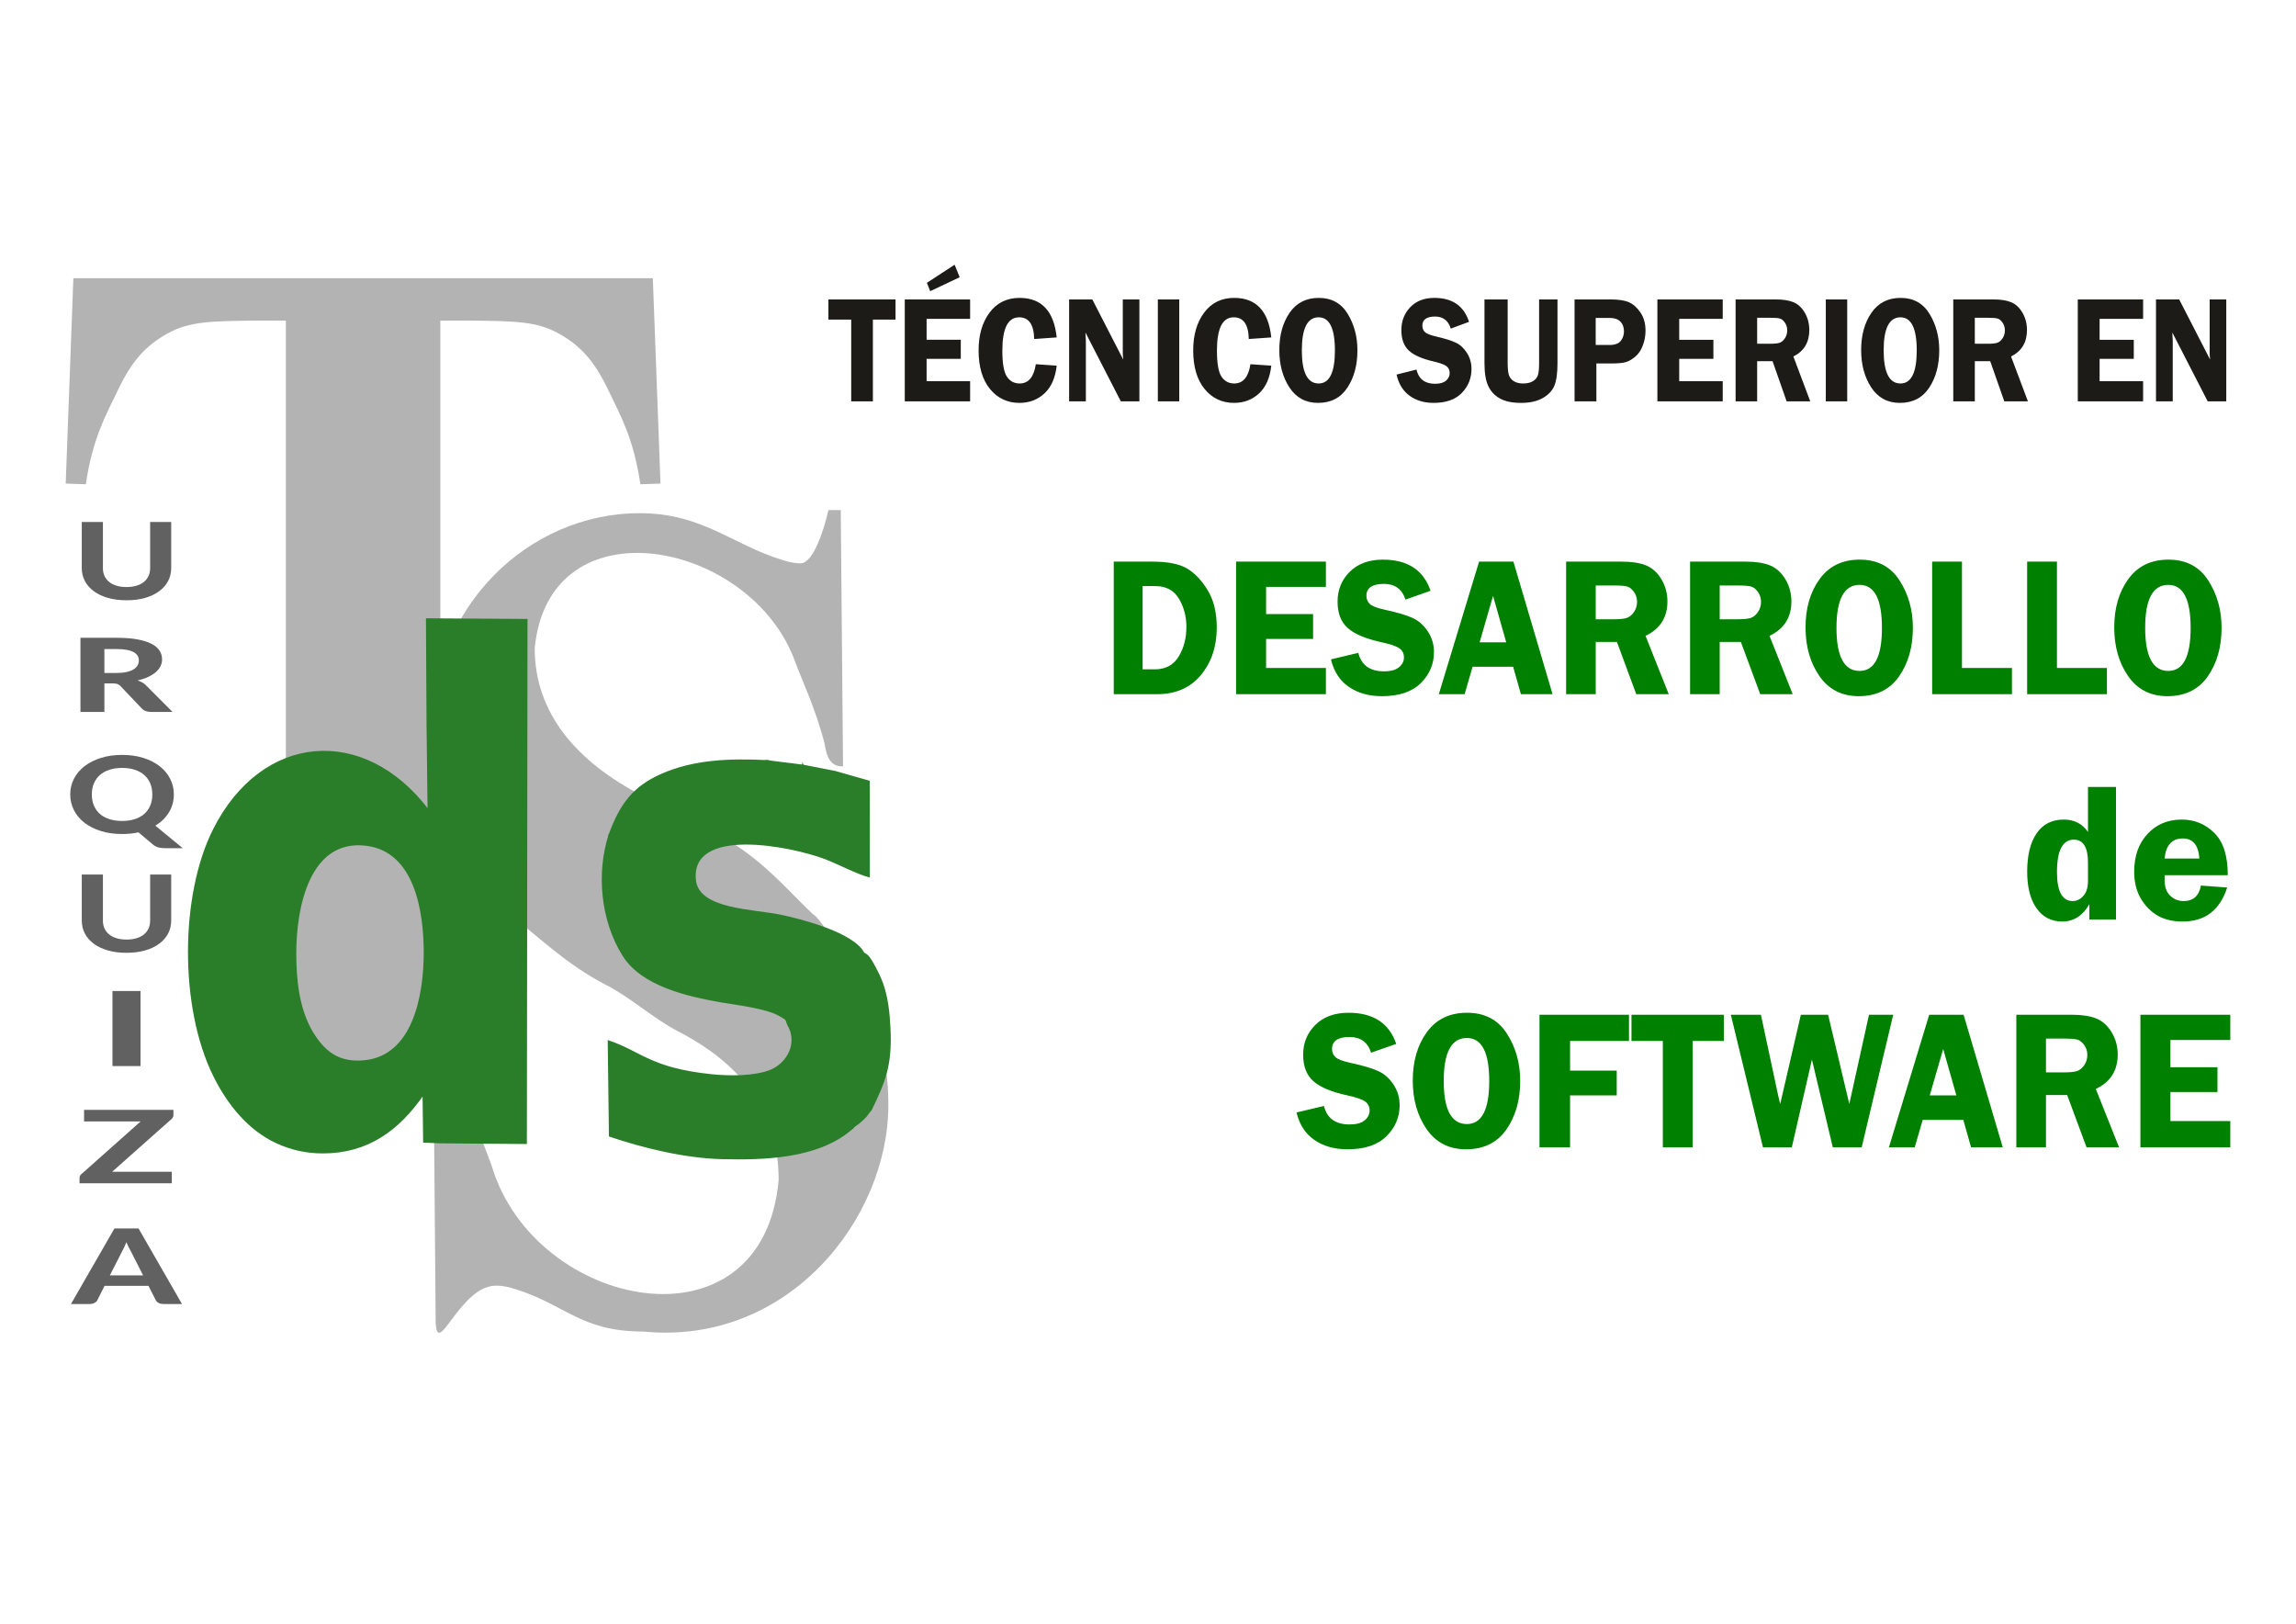 <?xml version="1.0" encoding="UTF-8"?>
<!DOCTYPE svg PUBLIC "-//W3C//DTD SVG 1.1//EN" "http://www.w3.org/Graphics/SVG/1.1/DTD/svg11.dtd">
<!-- Creator: CorelDRAW 2018 -->
<svg xmlns="http://www.w3.org/2000/svg" xml:space="preserve" width="297mm" height="210mm" version="1.1" style="shape-rendering:geometricPrecision; text-rendering:geometricPrecision; image-rendering:optimizeQuality; fill-rule:evenodd; clip-rule:evenodd"
viewBox="0 0 29700 21000"
 xmlns:xlink="http://www.w3.org/1999/xlink">
 <defs>
  <style type="text/css">
   <![CDATA[
    .str0 {stroke:#2A7E29;stroke-width:20;stroke-miterlimit:22.926}
    .fil7 {fill:#2A7E29}
    .fil6 {fill:#616161}
    .fil3 {fill:#B3B3B3}
    .fil0 {fill:#1C1B17;fill-rule:nonzero}
    .fil1 {fill:green;fill-rule:nonzero}
    .fil2 {fill:green;fill-rule:nonzero}
    .fil5 {fill:#616161;fill-rule:nonzero}
    .fil4 {fill:#B3B3B3;fill-rule:nonzero}
   ]]>
  </style>
 </defs>
 <g id="Layer_x0020_1">
  <g id="_966139312">
   <path class="fil0" d="M11584.27 3872.57l0 260.9 -292.95 0 0 1057.46 -280.52 0 0 -1057.46 -294.73 0 0 -260.9 868.2 0zm964.68 251.02l-562.82 0 0 270.79 442.08 0 0 247.08 -442.08 0 0 288.56 562.82 0 0 260.91 -845.13 0 0 -1318.36 845.13 0 0 251.02zm-200.62 -699.69l65.69 161.74 -381.14 180.2 -43.21 -107.72 358.66 -234.22zm1320.63 940.17l-291.18 20.42c-4.14,-187.11 -68.94,-280.66 -195.01,-280.66 -144.68,0 -216.9,143.31 -216.9,430.23 0,165.71 19.53,278.03 58.9,337.01 39.36,58.95 94.09,88.61 164.53,88.61 114.51,0 184.34,-83.01 209.79,-249.06l269.87 18.46c-17.45,157.13 -70.12,277.04 -158.02,358.74 -88.17,82.02 -196.17,122.88 -323.71,122.88 -156.56,0 -283.79,-60.29 -381.72,-180.52 -97.96,-120.25 -146.78,-286.6 -146.78,-499.09 0,-198.64 47.35,-361.37 142.03,-488.21 94.69,-126.83 224.31,-190.07 388.25,-190.07 284.06,0 444.16,170.32 479.95,511.26zm1069.72 -491.5l0 1318.36 -240.26 0 -457.48 -890.44c0.58,22.4 1.17,37.24 1.78,44.48 2.34,22.4 3.53,41.51 3.53,56.99l0 788.97 -216.61 0 0 -1318.36 300.05 0 399.5 777.44c-3.56,-38.53 -5.34,-67.85 -5.34,-87.95l0 -689.49 214.83 0zm515.77 0l0 1318.36 -276.98 0 0 -1318.36 276.98 0zm1190.47 491.5l-291.18 20.42c-4.14,-187.11 -68.94,-280.66 -195.01,-280.66 -144.7,0 -216.9,143.31 -216.9,430.23 0,165.71 19.53,278.03 58.88,337.01 39.38,58.95 94.11,88.61 164.53,88.61 114.53,0 184.36,-83.01 209.79,-249.06l269.89 18.46c-17.47,157.13 -70.14,277.04 -158.02,358.74 -88.17,82.02 -196.17,122.88 -323.73,122.88 -156.54,0 -283.77,-60.29 -381.72,-180.52 -97.96,-120.25 -146.78,-286.6 -146.78,-499.09 0,-198.64 47.35,-361.37 142.05,-488.21 94.68,-126.83 224.29,-190.07 388.23,-190.07 284.08,0 444.16,170.32 479.97,511.26zm604.54 846.63c-159.19,0 -282.6,-66.55 -369.88,-199.65 -87.3,-133.41 -130.79,-294.48 -130.79,-483.58 0,-192.39 44.1,-352.81 132.55,-481.62 88.49,-128.8 214.24,-193.04 377.89,-193.04 165.11,0 289.71,68.52 373.74,205.9 84.04,137.36 126.05,294.83 126.05,471.73 0,191.06 -43.18,352.15 -129.9,483.26 -86.71,131.44 -213.05,197 -379.66,197zm7.99 -1106.87c-144.98,0 -217.48,142.32 -217.48,427.26 0,285.61 72.5,428.59 217.48,428.59 140.26,0 210.4,-142.65 210.4,-427.6 0,-285.61 -70.14,-428.25 -210.4,-428.25zm1945.32 58.64l-236.14 87.62c-31.96,-104.1 -99.43,-156.14 -202.4,-156.14 -110.08,0 -165.11,39.52 -165.11,118.59 0,31.62 10.35,58.31 30.77,80.05 20.72,21.75 66.88,40.85 139.38,57.66 120.74,27.65 209.21,55.33 265.41,83.01 56.23,27.33 103.58,71.81 142.36,133.41 38.45,61.28 57.7,129.8 57.7,205.55 0,118.92 -41.15,221.71 -123.71,308.36 -82.55,86.63 -204.77,130.12 -366.63,130.12 -121.63,0 -224.88,-30.65 -310.4,-92.25 -85.23,-61.6 -141.46,-152.85 -168.67,-274.07l257.45 -64.57c28.99,122.53 109.17,183.81 240.85,183.81 63.62,0 110.97,-13.5 142.05,-40.84 31.07,-27.35 46.76,-59.96 46.76,-97.85 0,-38.86 -14.21,-68.52 -42.62,-89.93 -28.12,-21.08 -82.85,-40.84 -163.64,-59.62 -150.9,-34.59 -258.34,-81.7 -322.55,-141.98 -64.21,-59.95 -96.15,-147.92 -96.15,-263.86 0,-116.96 38.17,-215.78 114.81,-296.17 76.63,-80.36 180.79,-120.56 311.88,-120.56 232.6,0 382.03,103.11 448.6,309.66zm1144.29 -289.9l0 820.6c0,132.75 -13.6,231.25 -40.82,295.83 -26.95,64.89 -77.25,117.93 -150.33,159.43 -73.09,41.51 -166.31,62.27 -280.24,62.27 -113.92,0 -204.46,-18.78 -271.64,-56 -67.47,-37.24 -117.77,-90.27 -151.21,-159.46 -33.44,-68.84 -50.3,-169.32 -50.3,-302.07l0 -820.6 300.05 0 0 821.25c0,70.84 5.32,123.21 15.97,156.48 10.65,33.61 32.27,60.29 64.23,80.05 31.94,19.44 71.61,29.33 118.35,29.33 52.08,0 94.4,-9.56 126.95,-28.99 32.55,-19.45 54.45,-44.8 65.1,-76.77 10.65,-31.94 15.99,-85.31 15.99,-160.1l0 -821.25 237.9 0zm503.05 828.19l0 490.17 -282.31 0 0 -1318.36 466.37 0c103.86,0 183.46,12.53 238.79,37.24 55.03,24.7 104.47,68.84 147.65,132.75 43.53,63.58 65.12,141.66 65.12,234.54 0,64.9 -11.54,128.16 -34.61,190.08 -23.09,61.61 -55.64,110.37 -97.98,145.61 -41.99,35.58 -82.85,58.97 -122.49,70.5 -39.35,11.52 -101.5,17.47 -185.84,17.47l-194.7 0zm-8.87 -239.18l179.91 0c68.64,0 116.58,-17.79 144.4,-53.03 27.51,-35.58 41.42,-76.1 41.42,-121.89 0,-53.37 -15.38,-95.87 -46.15,-127.49 -31.08,-31.62 -77.82,-47.43 -140.56,-47.43l-179.02 0 0 349.84zm1643.19 -337.99l-562.81 0 0 270.79 442.09 0 0 247.08 -442.09 0 0 288.56 562.81 0 0 260.91 -845.13 0 0 -1318.36 845.13 0 0 251.02zm445.35 547.51l0 519.83 -278.75 0 0 -1318.36 520.49 0c95.9,0 173.13,12.53 231.13,37.24 58.29,25.03 106.53,70.5 144.7,137.03 38.17,66.54 57.09,140.65 57.09,222.03 0,158.79 -68.64,272.77 -205.93,341.94l218.39 580.12 -305.69 0 -182.28 -519.83 -199.15 0zm0 -561.34l0 336.01 170.44 0c55.64,0 96.17,-4.28 121.32,-13.18 25.46,-8.55 47.64,-28 67.47,-57.64 19.83,-29.98 29.6,-64.25 29.6,-103.11 0,-36.57 -9.77,-69.51 -29.6,-98.5 -19.83,-28.67 -41.12,-46.78 -64.21,-53.37 -23.37,-6.92 -66.86,-10.21 -130.49,-10.21l-164.53 0zm1165 -237.19l0 1318.36 -276.98 0 0 -1318.36 276.98 0zm680.9 1338.13c-159.19,0 -282.6,-66.55 -369.88,-199.65 -87.3,-133.41 -130.81,-294.48 -130.81,-483.58 0,-192.39 44.1,-352.81 132.57,-481.62 88.47,-128.8 214.25,-193.04 377.89,-193.04 165.11,0 289.69,68.52 373.74,205.9 84.04,137.36 126.05,294.83 126.05,471.73 0,191.06 -43.2,352.15 -129.92,483.26 -86.69,131.44 -213.03,197 -379.64,197zm7.99 -1106.87c-145,0 -217.5,142.32 -217.5,427.26 0,285.61 72.5,428.59 217.5,428.59 140.25,0 210.4,-142.65 210.4,-427.6 0,-285.61 -70.15,-428.25 -210.4,-428.25zm961.7 567.27l0 519.83 -278.76 0 0 -1318.36 520.52 0c95.89,0 173.1,12.53 231.11,37.24 58.31,25.03 106.54,70.5 144.72,137.03 38.17,66.54 57.09,140.65 57.09,222.03 0,158.79 -68.66,272.77 -205.96,341.94l218.39 580.12 -305.68 0 -182.27 -519.83 -199.16 0zm0 -561.34l0 336.01 170.44 0c55.65,0 96.19,-4.28 121.34,-13.18 25.43,-8.55 47.63,-28 67.47,-57.64 19.83,-29.98 29.57,-64.25 29.57,-103.11 0,-36.57 -9.74,-69.51 -29.57,-98.5 -19.84,-28.67 -41.15,-46.78 -64.23,-53.37 -23.38,-6.92 -66.86,-10.21 -130.49,-10.21l-164.53 0zm2177.02 13.83l-562.81 0 0 270.79 442.09 0 0 247.08 -442.09 0 0 288.56 562.81 0 0 260.91 -845.13 0 0 -1318.36 845.13 0 0 251.02zm1075.63 -251.02l0 1318.36 -240.26 0 -457.48 -890.44c0.58,22.4 1.17,37.24 1.77,44.48 2.37,22.4 3.54,41.51 3.54,56.99l0 788.97 -216.61 0 0 -1318.36 300.05 0 399.5 777.44c-3.54,-38.53 -5.32,-67.85 -5.32,-87.95l0 -689.49 214.81 0z"/>
   <path class="fil1" d="M14407.14 7263.71l496.19 0c202.12,0 352.62,29.55 451.86,88.69 99.23,59.12 187.91,152.1 266.39,280.19 78.48,127.66 117.95,288.75 117.95,484.11 0,245.06 -68.74,450.29 -205.82,614.8 -137.05,164.51 -326.16,246.77 -567.34,246.77l-559.23 0 0 -1714.56zm373.37 316.18l0 1077.06 156.57 0c138.69,0 241.6,-54.85 308.7,-164.08 67.12,-109.26 100.86,-237.78 100.86,-385.16 0,-103.68 -19.1,-200.08 -57.76,-288.33 -38.21,-88.27 -85.8,-150.37 -142.75,-185.94 -56.94,-35.56 -125.68,-53.55 -205.39,-53.55l-160.23 0zm2370.72 10.29l-773.56 0 0 352.17 607.62 0 0 321.31 -607.62 0 0 375.3 773.56 0 0 339.31 -1161.57 0 0 -1714.56 1161.57 0 0 326.47zm1353.95 50.54l-324.57 113.97c-43.91,-135.38 -136.65,-203.07 -278.19,-203.07 -151.29,0 -226.95,51.4 -226.95,154.22 0,41.15 14.24,75.84 42.3,104.12 28.47,28.27 91.91,53.11 191.56,74.97 165.94,35.99 287.55,71.97 364.82,107.96 77.28,35.56 142.36,93.41 195.63,173.51 52.87,79.69 79.31,168.81 79.31,267.33 0,154.67 -56.53,288.34 -170.01,401.02 -113.48,112.67 -281.44,169.22 -503.92,169.22 -167.14,0 -309.08,-39.83 -426.63,-119.95 -117.14,-80.13 -194.41,-198.8 -231.83,-356.46l353.85 -83.96c39.84,159.37 150.05,239.05 331.06,239.05 87.44,0 152.52,-17.55 195.22,-53.11 42.7,-35.56 64.25,-77.98 64.25,-127.25 0,-50.56 -19.51,-89.12 -58.55,-116.96 -38.64,-27.41 -113.89,-53.13 -224.92,-77.55 -207.41,-44.99 -355.06,-106.25 -443.31,-184.65 -88.25,-77.98 -132.18,-192.37 -132.18,-343.17 0,-152.1 52.46,-280.62 157.8,-385.14 105.35,-104.55 248.51,-156.81 428.67,-156.81 319.68,0 525.06,134.1 616.59,402.71zm1071.69 -377.01l506.32 1714.56 -409.54 0 -100.46 -354.74 -524.65 0 -102.9 354.74 -333.91 0 520.98 -1714.56 444.16 0zm-437.23 1043.64l344.09 0 -170.42 -600.64 -173.67 600.64zm1501.98 -5.13l0 676.05 -383.1 0 0 -1714.56 715.38 0c131.77,0 237.94,16.29 317.65,48.42 80.12,32.55 146.42,91.68 198.88,178.21 52.47,86.56 78.51,182.95 78.51,288.77 0,206.5 -94.38,354.74 -283.07,444.7l300.15 754.46 -420.16 0 -250.51 -676.05 -273.73 0zm0 -730.04l0 436.99 234.26 0c76.46,0 132.18,-5.56 166.78,-17.13 34.95,-11.14 65.46,-36.43 92.71,-74.99 27.26,-38.97 40.68,-83.53 40.68,-134.08 0,-47.57 -13.42,-90.41 -40.68,-128.1 -27.25,-37.28 -56.53,-60.85 -88.25,-69.4 -32.12,-9 -91.91,-13.29 -179.35,-13.29l-226.15 0zm1603.65 730.04l0 676.05 -383.1 0 0 -1714.56 715.4 0c131.77,0 237.92,16.29 317.63,48.42 80.13,32.55 146.42,91.68 198.9,178.21 52.45,86.56 78.49,182.95 78.49,288.77 0,206.5 -94.38,354.74 -283.07,444.7l300.15 754.46 -420.14 0 -250.53 -676.05 -273.73 0zm0 -730.04l0 436.99 234.26 0c76.46,0 132.18,-5.56 166.78,-17.13 34.97,-11.14 65.46,-36.43 92.71,-74.99 27.26,-38.97 40.68,-83.53 40.68,-134.08 0,-47.57 -13.42,-90.41 -40.68,-128.1 -27.25,-37.28 -56.52,-60.85 -88.25,-69.4 -32.12,-9 -91.9,-13.29 -179.34,-13.29l-226.16 0zm1798.49 1431.79c-218.81,0 -388.42,-86.53 -508.41,-259.62 -119.97,-173.5 -179.75,-383.02 -179.75,-628.92 0,-250.21 60.61,-458.86 182.22,-626.36 121.6,-167.52 294.44,-251.06 519.34,-251.06 226.96,0 398.19,89.12 513.69,267.76 115.5,178.66 173.26,383.45 173.26,613.5 0,248.49 -59.38,457.99 -178.54,628.5 -119.18,170.94 -292.85,256.2 -521.81,256.2zm10.98 -1439.51c-199.29,0 -298.94,185.09 -298.94,555.68 0,371.43 99.65,557.37 298.94,557.37 192.79,0 289.17,-185.51 289.17,-556.1 0,-371.43 -96.38,-556.95 -289.17,-556.95zm1324.26 1074.5l646.66 0 0 339.31 -1032.23 0 0 -1714.56 385.57 0 0 1375.25zm1228.68 0l646.66 0 0 339.31 -1032.23 0 0 -1714.56 385.57 0 0 1375.25zm1429.19 365.01c-218.81,0 -388.39,-86.53 -508.41,-259.62 -119.97,-173.5 -179.75,-383.02 -179.75,-628.92 0,-250.21 60.61,-458.86 182.22,-626.36 121.61,-167.52 294.45,-251.06 519.35,-251.06 226.96,0 398.18,89.12 513.68,267.76 115.51,178.66 173.27,383.45 173.27,613.5 0,248.49 -59.38,457.99 -178.54,628.5 -119.17,170.94 -292.85,256.2 -521.82,256.2zm10.98 -1439.51c-199.28,0 -298.93,185.09 -298.93,555.68 0,371.43 99.65,557.37 298.93,557.37 192.8,0 289.17,-185.51 289.17,-556.1 0,-371.43 -96.37,-556.95 -289.17,-556.95z"/>
   <path class="fil2" d="M27371.62 10178.3l0 1714.56 -344.47 0 0 -198.8c-85.68,149.53 -202.64,224.5 -350.45,224.5 -140.53,0 -251.48,-56.97 -332.45,-170.94 -80.98,-114.39 -121.67,-272.47 -121.67,-474.69 0,-210.36 40.69,-375.29 121.67,-494.39 80.97,-119.1 198.35,-178.67 352.16,-178.67 135.38,0 239.5,53.56 312.75,160.23l0 -581.8 362.46 0zm-362.46 978.95c0,-198.35 -60.84,-297.74 -182.93,-297.74 -145.24,0 -218.07,140.08 -218.07,420.28 0,249.34 68.12,374.02 204.36,374.02 52.27,0 98.1,-22.72 137.52,-67.71 39.41,-44.98 59.12,-109.23 59.12,-192.35l0 -236.5zm1808.39 162.39l-816.16 0c-0.85,22.7 -1.27,42.41 -1.27,59.11 0,90.82 24,159.38 72.4,205.66 47.97,46.25 105.82,69.4 173.08,69.4 124.68,0 199.65,-66.84 224.92,-200.52l339.33 25.28c-94.7,293.47 -286.62,439.99 -576.24,439.99 -126.38,0 -233.92,-25.27 -322.19,-75.82 -88.25,-50.56 -161.07,-124.25 -218.49,-221.07 -57.41,-97.25 -86.1,-213.36 -86.1,-348.74 0,-201.36 57.39,-363.73 172.65,-487.54 114.82,-123.81 262.63,-185.52 443.41,-185.52 163.24,0 302.9,57.42 419.44,171.81 116.95,114.39 175.22,297.32 175.22,547.96zm-817.43 -215.95l449.84 0c-11.57,-173.08 -83.12,-259.61 -214.21,-259.61 -140.53,0 -218.93,86.53 -235.63,259.61z"/>
   <path class="fil2" d="M18061.1 13501.04l-324.87 113.97c-43.96,-135.38 -136.77,-203.07 -278.44,-203.07 -151.43,0 -227.16,51.4 -227.16,154.22 0,41.15 14.25,75.84 42.35,104.12 28.49,28.27 91.99,53.12 191.73,74.97 166.1,35.99 287.81,71.97 365.14,107.96 77.36,35.56 142.5,93.41 195.83,173.51 52.91,79.7 79.38,168.81 79.38,267.33 0,154.67 -56.59,288.35 -170.18,401.02 -113.56,112.67 -281.69,169.22 -504.36,169.22 -167.3,0 -309.39,-39.83 -427.03,-119.95 -117.25,-80.12 -194.58,-198.8 -232.04,-356.46l354.17 -83.96c39.89,159.37 150.19,239.05 331.34,239.05 87.53,0 152.69,-17.55 195.43,-53.11 42.74,-35.56 64.31,-77.98 64.31,-127.25 0,-50.56 -19.53,-89.12 -58.61,-116.96 -38.68,-27.41 -114.01,-53.13 -225.12,-77.55 -207.62,-44.99 -355.39,-106.24 -443.74,-184.65 -88.33,-77.98 -132.3,-192.37 -132.3,-343.17 0,-152.1 52.52,-280.62 157.96,-385.14 105.43,-104.55 248.73,-156.81 429.05,-156.81 319.97,0 525.56,134.1 617.16,402.71zm902.49 1363.25c-219.02,0 -388.76,-86.53 -508.85,-259.61 -120.1,-173.51 -179.92,-383.03 -179.92,-628.93 0,-250.21 60.65,-458.86 182.38,-626.36 121.71,-167.52 294.71,-251.06 519.82,-251.06 227.16,0 398.54,89.12 514.15,267.76 115.6,178.66 173.42,383.45 173.42,613.5 0,248.49 -59.42,457.99 -178.7,628.5 -119.28,170.94 -293.11,256.2 -522.3,256.2zm11 -1439.51c-199.47,0 -299.2,185.09 -299.2,555.68 0,371.44 99.73,557.38 299.2,557.38 192.95,0 289.43,-185.52 289.43,-556.11 0,-371.43 -96.48,-556.95 -289.43,-556.95zm2097.28 38.56l-762.06 0 0 383.02 603.31 0 0 321.31 -603.31 0 0 670.92 -395.67 0 0 -1714.56 1157.73 0 0 339.31zm1226.55 -339.31l0 339.31 -403.01 0 0 1375.25 -385.91 0 0 -1375.25 -405.46 0 0 -339.31 1194.38 0zm2191.32 0l-407.89 1714.56 -373.72 0 -269.88 -1134.46 -260.12 1134.46 -373.3 0 -415.63 -1714.56 389.15 0 223.5 1046.21c0.83,5.16 4.89,23.58 13.02,55.28 3.28,11.99 7.34,29.55 13.02,52.68l267.07 -1154.17 352.54 0 274.37 1154.17c5.68,-21.41 13.42,-57.39 23.61,-107.96l230.8 -1046.21 313.46 0zm910.25 0l506.81 1714.56 -409.93 0 -100.56 -354.73 -525.13 0 -102.99 354.73 -334.21 0 521.47 -1714.56 444.54 0zm-437.61 1043.64l344.39 0 -170.58 -600.64 -173.81 600.64zm1503.33 -5.13l0 676.05 -383.46 0 0 -1714.56 716.06 0c131.9,0 238.14,16.29 317.92,48.42 80.2,32.55 146.56,91.68 199.08,178.22 52.51,86.55 78.57,182.94 78.57,288.76 0,206.5 -94.46,354.74 -283.33,444.71l300.43 754.45 -420.54 0 -250.74 -676.05 -273.99 0zm0 -730.03l0 436.98 234.48 0c76.55,0 132.31,-5.56 166.92,-17.13 35,-11.14 65.53,-36.43 92.8,-74.98 27.29,-38.98 40.72,-83.54 40.72,-134.09 0,-47.57 -13.43,-90.41 -40.72,-128.09 -27.27,-37.29 -56.57,-60.86 -88.31,-69.41 -32.17,-9 -92.01,-13.28 -179.53,-13.28l-226.36 0zm2384.29 17.99l-774.27 0 0 352.17 608.18 0 0 321.31 -608.18 0 0 375.3 774.27 0 0 339.31 -1162.63 0 0 -1714.56 1162.63 0 0 326.47z"/>
   <path class="fil3" d="M6582.61 11818.78c-137.46,-83.44 -380.45,-555.71 -480.63,-722.19 -316.24,-525.48 -500.41,-1067.47 -500.41,-1749.25 0,-1472.04 1211.67,-2709.99 2673.87,-2709.99 810.95,0 1193.56,406.37 1850.4,607.09 86.94,28.41 161.8,41.32 229.42,41.32 164.2,0 302.92,-430.51 360.87,-688.76 53.13,0 106.26,0 159.38,0 9.89,1104.48 19.76,2208.95 29.65,3313.44 -152.23,9.92 -215.57,-113.52 -238.82,-297.06 -127.99,-480.35 -289.54,-804.36 -382.65,-1060.4 -569.93,-1567.36 -3182.01,-2081.19 -3366.81,-169.81 0,844.48 545.18,1470.1 1392.49,1908.91 332.44,172.16 664.87,344.33 997.32,516.49 528.88,273.89 877.57,702.74 1203.62,1010.21 137.46,83.45 380.44,555.72 480.63,722.19 316.24,525.49 500.41,1067.48 500.41,1749.26 0,1472.03 -1294.57,3115.85 -3171.27,2931.05 -810.95,0 -1007.04,-351.09 -1663.88,-551.82 -86.94,-28.41 -161.8,-41.32 -229.42,-41.32 -472.66,-13.81 -766.01,947.97 -790.96,481.65 -9.89,-1104.48 -18.48,-2278.18 -28.36,-3382.66 123.85,-363.1 685.65,1166.12 752.72,1350.55 553.51,1862.99 3506.99,2462.65 3712.23,183.62 0,-844.47 -441.55,-1477 -1288.86,-1915.81 -332.44,-172.16 -609.61,-434.14 -942.05,-606.3 -528.88,-273.89 -856.85,-612.93 -1258.89,-920.41z"/>
   <path class="fil4" d="M3697.89 4147.34c-232.72,0 -135.01,-3.46 -396.93,-0.68 -572.61,6.08 -850.14,9.96 -1130.16,164.56 -280.03,154.59 -461.19,349.73 -642.25,726.7 -167.05,347.82 -329.69,632.04 -418.61,1225.07l-259.94 -8.69 99.06 -2656.29 3747.81 0 3747.8 0 99.06 2656.29 -259.94 8.69c-88.92,-593.03 -251.55,-877.25 -418.61,-1225.07 -181.06,-376.97 -362.22,-572.11 -642.25,-726.7 -280.02,-154.6 -557.54,-158.48 -1130.16,-164.56 -261.92,-2.78 -164.21,0.68 -396.93,0.68l0 7225.57c0,511.92 1.02,942.57 -4.76,1186.86 -6.22,262.54 62.73,660.39 330.94,790.54 130.53,63.34 242.44,117.72 456.24,132.92l13.82 257.08 -1795.21 0 -1795.22 0 13.82 -257.08c213.8,-15.2 325.71,-69.58 456.24,-132.92 268.21,-130.15 337.16,-528 330.94,-790.54 -5.78,-244.29 -4.76,-674.94 -4.76,-1186.86l0 -7225.57z"/>
   <path class="fil5" d="M1636.74 7592.34c48.61,0 91.53,-5.92 129.48,-17.51 37.58,-11.32 69.5,-27.8 95.4,-48.9 26.24,-21.09 46.1,-46.83 59.95,-76.95 13.83,-30.1 20.56,-63.83 20.56,-100.89l0 -597.34 272.37 0 0 597.34c0,60.23 -13.45,115.83 -40.05,166.52 -26.61,50.7 -64.92,94.71 -114.94,131.51 -49.65,37.06 -110.31,65.89 -181.57,86.49 -71.29,20.58 -151.82,30.87 -241.2,30.87 -89.34,0 -169.86,-10.29 -241.52,-30.87 -71.63,-20.6 -132.64,-49.43 -182.3,-86.49 -50.01,-36.8 -88.29,-80.81 -114.89,-131.51 -26.61,-50.69 -40.09,-106.29 -40.09,-166.52l0 -597.34 273.44 0 0 597.34c0,37.06 6.75,70.79 20.56,100.89 13.85,30.12 33.72,55.86 59.96,76.95 25.88,21.1 57.83,37.58 95.41,48.9 37.95,11.59 80.85,17.51 129.43,17.51z"/>
   <path class="fil5" d="M1350.44 8838.73l0 368.85 -309.61 0 0 -958.7 469.43 0c103.74,0 193.06,6.9 267.54,20.71 74.12,13.79 134.99,32.77 182.24,57.39 47.27,24.41 82.14,53.96 103.78,87.97 22.01,34.25 32.83,71.69 32.83,112.59 0,31.3 -6.81,61.12 -20.84,89.2 -14.01,28.08 -34.84,53.96 -61.67,77.37 -27.23,23.15 -60.06,43.86 -99.35,61.85 -38.85,18.21 -84.1,32.75 -134.99,43.85 19.65,6.65 38.07,14.78 55.3,24.14 17.22,9.36 33.25,20.7 48.07,34.25l348.45 349.38 -277.99 0c-49.25,0 -87.28,-12.82 -113.74,-38.19l-283.98 -298.88c-11.62,-11.56 -24.84,-19.71 -39.24,-24.62 -14.41,-4.69 -35.26,-7.16 -61.68,-7.16l-104.55 0zm0 -135.01l157.4 0c50.09,0 93.34,-4.19 129.39,-12.32 36.45,-8.14 66.49,-19.47 90.13,-33.76 23.23,-14.54 40.84,-31.78 52.06,-51.74 11.2,-19.95 16.82,-41.64 16.82,-65.3 0,-46.56 -23.23,-82.53 -70.1,-107.92 -46.88,-25.37 -118.96,-37.93 -215.88,-37.93l-159.82 0 0 308.97z"/>
   <path class="fil5" d="M2248.73 10274.72c0,84.93 -20.93,161.88 -62.76,231.12 -41.85,68.96 -100.72,126.62 -176.3,172.94l354.32 291.09 -224.14 0c-32.63,0 -61.72,-3.09 -86.89,-9.01 -25.19,-6.17 -48.93,-18.02 -71.29,-35.52l-191.17 -160.59c-66.32,14.66 -136.55,21.87 -210.67,21.87 -100.74,0 -191.88,-12.88 -274.51,-38.35 -82.31,-25.74 -153.23,-61.5 -212.1,-107.05 -58.88,-45.81 -104.27,-100.12 -136.55,-162.67 -32.27,-62.53 -48.24,-130.48 -48.24,-203.83 0,-72.83 15.97,-140.78 48.24,-203.31 32.28,-62.55 77.67,-116.59 136.55,-162.14 58.87,-45.31 129.79,-81.08 212.1,-107.08 82.63,-25.73 173.77,-38.85 274.51,-38.85 100.36,0 191.86,13.12 274.17,38.85 82.26,26 152.84,61.77 211.37,107.58 58.51,45.57 103.92,99.61 135.5,162.14 31.9,62.3 47.86,129.98 47.86,202.81zm-278.42 0c0,-53.28 -8.85,-101.15 -26.93,-143.35 -18.09,-42.21 -43.99,-78.24 -77.33,-107.84 -33.7,-29.59 -74.5,-52.24 -122.72,-68.19 -48.24,-15.71 -102.87,-23.69 -163.5,-23.69 -61.02,0 -115.99,7.98 -164.21,23.69 -48.58,15.95 -89.74,38.6 -123.42,68.19 -33.36,29.6 -59.24,65.63 -77.32,107.84 -18.11,42.2 -26.97,90.07 -26.97,143.35 0,53.8 8.86,101.91 26.97,144.39 18.08,42.46 43.96,78.24 77.32,107.84 33.68,29.34 74.84,51.72 123.42,67.43 48.22,15.44 103.19,23.41 164.21,23.41 60.63,0 115.26,-7.97 163.5,-23.41 48.22,-15.71 89.02,-38.09 122.72,-67.43 33.34,-29.6 59.24,-65.38 77.33,-107.84 18.08,-42.48 26.93,-90.59 26.93,-144.39z"/>
   <path class="fil5" d="M2243.41 14354.46l0 69.55c0,20.5 -10.84,39.3 -33.06,56.39l-759.47 674.39 771.26 0 0 149.39 -1193.13 0 0 -72.99c0,-19.02 9.98,-36.12 30.36,-51.49l759.47 -675.63 -731.37 0 0 -149.61 1155.94 0z"/>
   <path class="fil5" d="M2354.3 16865.29l-234.8 0c-26.95,0 -48.79,-4.02 -65.04,-12.05 -16.24,-8.29 -28.15,-18.33 -36.11,-30.65l-97.55 -192.14 -568.36 0 -96.37 191.4c-5.95,10.79 -17.85,20.84 -35.3,29.88 -17.43,9.03 -38.86,13.56 -64.66,13.56l-237.96 0 562.41 -977.31 311.33 0 562.41 977.31zm-933.24 -370.22l429.95 0 -156.69 -308.96c-9.5,-15.31 -19.02,-32.9 -28.95,-53.5 -10.31,-20.34 -20.22,-42.43 -30.53,-66.55 -9.12,24.12 -19.04,46.46 -28.95,67.06 -9.93,20.6 -19.43,38.43 -27.76,53.76l-157.07 308.19z"/>
   <path class="fil5" d="M1636.74 12151.83c48.61,0 91.53,-5.92 129.48,-17.51 37.58,-11.32 69.5,-27.8 95.4,-48.91 26.24,-21.08 46.1,-46.82 59.95,-76.94 13.83,-30.11 20.56,-63.83 20.56,-100.89l0 -597.34 272.37 0 0 597.34c0,60.23 -13.45,115.83 -40.05,166.51 -26.61,50.71 -64.92,94.72 -114.94,131.52 -49.65,37.06 -110.31,65.89 -181.57,86.49 -71.29,20.58 -151.82,30.87 -241.2,30.87 -89.34,0 -169.86,-10.29 -241.52,-30.87 -71.63,-20.6 -132.64,-49.43 -182.3,-86.49 -50.01,-36.8 -88.29,-80.81 -114.89,-131.52 -26.61,-50.68 -40.09,-106.28 -40.09,-166.51l0 -597.34 273.44 0 0 597.34c0,37.06 6.75,70.78 20.56,100.89 13.85,30.12 33.72,55.86 59.96,76.94 25.88,21.11 57.83,37.59 95.41,48.91 37.95,11.59 80.85,17.51 129.43,17.51z"/>
   <polygon class="fil6" points="1454.91,12817.19 1817.59,12817.19 1817.59,13787.81 1454.91,13787.81 "/>
   <g>
    <path class="fil7 str0" d="M5541.02 10480.89l-13.52 -1106.97 -7.53 -1367.37c0,0 0,0 1293.64,8.43l-8.03 6771.02 -1114.38 -8.88 -207.62 -8.66 -7.87 -617.18c-320.49,464.07 -721.79,756.56 -1300.25,756.44 -217.22,-0.05 -411.48,-46.17 -591.67,-128.39 -369.99,-168.84 -636.67,-504.22 -815.59,-865.59 -439.96,-888.53 -430.09,-2338.88 -1.42,-3186.93 626.79,-1240.03 1940.31,-1347.65 2774.24,-245.92zm-1514.48 2849.87c-168.21,-299.75 -204.19,-661.52 -203.91,-1009.33 0.44,-564.92 163.94,-1486.39 917.07,-1392.29 631.48,78.88 751.57,853.02 751.37,1392.29 -0.2,551.06 -140.61,1340.46 -778.24,1401.19 -344.69,32.82 -529.62,-126.66 -686.29,-391.86z"/>
    <path class="fil7 str0" d="M10125.03 13057.59c98.91,66.37 124.54,89.27 153.1,239.58 10.75,185.16 28.84,315.91 -108.69,462.84 -86.05,91.93 -226.09,182.19 -394.11,180.62 -73.43,72.14 -87.76,48.72 -200.31,68.88 -254.37,45.54 -367.9,410.7 -632.43,482.37 -93.91,25.44 -346.16,18.16 -457.57,20.42 25.4,54.49 -22.03,-17.83 32.44,26.72l27.58 22.27c4.03,3.34 10.58,9.39 14.86,12.86 4.42,3.59 10.53,9.87 15.21,13.43 58.5,44.6 -7.8,21.35 71.89,42.81 35.97,9.69 74.43,5.46 111.28,5.79 -61.07,148.19 -108.45,16.56 -177.39,148.08 85,56.71 157.4,30.22 281.23,31.65l31.55 70.06c323.57,77.55 865.45,75.04 1204.89,28.64 695.43,-95.06 766.24,-314.99 956.42,-354.34 5.83,-2.21 6.13,-1.61 15.83,-9.59 31.23,-20.97 25.9,-16.82 31.23,-20.97 2.81,-2.19 54.97,-47.85 59.21,-51.95 67.74,-65.39 54.92,-67.18 108.08,-128.66 173.84,-363.98 263.07,-565.11 239.62,-1051.29 -9.42,-195.35 -30.51,-395.17 -94.09,-573.86 -26.52,-74.54 -61.13,-145.32 -98.53,-215.5 -34.33,-64.44 -85.31,-162.07 -143.37,-178.03 -166.55,12.98 -155.34,-66.57 -295.63,-145.42 -127.37,-71.6 -803.34,-329.72 -939.66,-258.74 43.03,85.2 27.78,53.2 165.88,61.99 -94.81,46.99 -190.89,-18 -154.51,97.87 19.46,61.99 52.28,75.71 209.6,75.98 -30.24,51.58 -18.85,94.56 -15.35,138.94 10.89,138.2 -29.61,26.92 38.62,121.49 83.35,115.54 124.58,82.51 113.35,260.6 -0.03,0.61 -19.38,179.06 -20.79,182.94 -64.08,175.25 -69.71,-44.85 -158.03,36.91 -54.63,50.57 -7.69,11.21 1.72,64.22 0.69,3.89 3.52,12.68 4.17,16.62 0.68,4.08 2.46,13.71 2.97,17.52 0.08,0.58 0.17,52.34 -0.27,56.25z"/>
    <path class="fil7 str0" d="M7881.56 10799.41c89.63,16.19 48.38,3.5 108.64,70.55 154.38,171.76 467.73,346.4 654.7,477.88 6.62,201.25 -4.82,213.4 -36.68,367.72 -43.72,211.84 -0.28,159.97 62.03,269.23 86.22,151.22 -78.38,535.86 63.15,645.61 -5.74,5.25 -15.87,9.34 -20.2,11.59 -80.04,41.51 -60.47,4.91 -102.08,46 26.52,-12.36 474.38,148.24 710.83,186.68l620.45 122.94c84.57,23.99 78.33,38.08 182.63,59.98 0.44,-3.91 0.35,-55.67 0.27,-56.25 -0.51,-3.81 -2.29,-13.44 -2.97,-17.52 -0.65,-3.94 -3.48,-12.73 -4.17,-16.62 -9.41,-53.01 -56.35,-13.65 -1.72,-64.22 88.32,-81.76 93.95,138.34 158.03,-36.91 1.41,-3.88 20.76,-182.33 20.79,-182.94 11.23,-178.09 -30,-145.06 -113.35,-260.6 -68.23,-94.57 -27.73,16.71 -38.62,-121.49 -3.5,-44.38 -14.89,-87.36 15.35,-138.94 -157.32,-0.27 -190.14,-13.99 -209.6,-75.98 -36.38,-115.87 59.7,-50.88 154.51,-97.87 -138.1,-8.79 -122.85,23.21 -165.88,-61.99 136.32,-70.98 812.29,187.14 939.66,258.74 140.29,78.85 129.08,158.4 295.63,145.42 -131.47,-264.19 -824.27,-437.43 -1071.23,-489.39 -361.78,-76.12 -1068.66,-69.94 -1109.28,-456.84 -74.53,-709.79 1233.39,-451.6 1680.35,-282.77 170.51,64.41 424.21,199.18 569.11,235.01l-1.51 -1230.88 -438.92 -125.16 -414.45 -80.54c51.22,114.7 -23.83,43.49 89.39,96.8 6.74,3.17 561.03,94.28 729.68,186.19l-4.9 1085.93 -116.93 -83.25c-30.79,-16.97 -65.75,-27.39 -99.64,-42.22 -692.52,-303.06 -938.34,-264.89 -1632.74,-350.45l273.37 -14.45c-192.41,-340.18 -171.64,-116.01 -364.48,-481.2l133.32 -78.17c-134.92,-41.04 -387.87,-99.91 -498.55,-151.5 22.34,-61.42 20.6,-56.96 70.62,-85.53 93.01,-53.12 254.86,-49.08 378.87,-64.68 69.22,-8.7 174.63,-22.61 282.36,-19.63 17.42,0.48 134.71,2.78 143.7,1.39l139.73 -59.14c-471.92,-22.04 -931.15,-6.99 -1348.88,176.01 -361.52,158.36 -534.11,380.77 -680.39,783.46z"/>
    <path class="fil7 str0" d="M10387.03 9899.85l1.11 0.22 -477.31 -60.13 -139.73 59.14c-8.99,1.39 -126.28,-0.91 -143.7,-1.39 -107.73,-2.98 -213.14,10.93 -282.36,19.63 -124.01,15.6 -285.86,11.56 -378.87,64.68 -50.02,28.57 -48.28,24.11 -70.62,85.53 110.68,51.59 363.63,110.46 498.55,151.5l-133.32 78.17c192.84,365.19 172.07,141.02 364.48,481.2l-273.37 14.45c694.4,85.56 940.22,47.39 1632.74,350.45 33.89,14.83 68.85,25.25 99.64,42.22l116.93 83.25 4.9 -1085.93c-168.65,-91.91 -722.94,-183.02 -729.68,-186.19 -113.22,-53.31 -38.17,17.9 -89.39,-96.8z"/>
    <path class="fil7 str0" d="M10221.68 13306.32l56.45 -9.15c-28.56,-150.31 -54.19,-173.21 -153.1,-239.58 -104.3,-21.9 -98.06,-35.99 -182.63,-59.98l-620.45 -122.94c-236.45,-38.44 -684.31,-199.04 -710.83,-186.68 41.61,-41.09 22.04,-4.49 102.08,-46 4.33,-2.25 14.46,-6.34 20.2,-11.59 -141.53,-109.75 23.07,-494.39 -63.15,-645.61 -62.31,-109.26 -105.75,-57.39 -62.03,-269.23 31.86,-154.32 43.3,-166.47 36.68,-367.72 -186.97,-131.48 -500.32,-306.12 -654.7,-477.88 -60.26,-67.05 -19.01,-54.36 -108.64,-70.55 -157.16,488.04 -105.82,1105.83 184.26,1562.84 243.27,383.27 827.52,515.68 1256.51,591.06 199.08,34.97 581.16,77.12 756.55,175.57 138.38,77.68 61.88,38.02 142.8,177.44z"/>
    <path class="fil7 str0" d="M8893.67 14885.97l-31.55 -70.06c-123.83,-1.43 -196.23,25.06 -281.23,-31.65 68.94,-131.52 116.32,0.11 177.39,-148.08 -36.85,-0.33 -75.31,3.9 -111.28,-5.79 -79.69,-21.46 -13.39,1.79 -71.89,-42.81 -4.68,-3.56 -10.79,-9.84 -15.21,-13.43 -4.28,-3.47 -10.83,-9.52 -14.86,-12.86l-27.58 -22.27c-54.47,-44.55 -7.04,27.77 -32.44,-26.72 111.41,-2.26 363.66,5.02 457.57,-20.42 264.53,-71.67 378.06,-436.83 632.43,-482.37 112.55,-20.16 126.88,3.26 200.31,-68.88 -373.23,51.57 -707.8,11.5 -1067.58,-76.83 -233.79,-57.38 -626.42,-209.67 -791.04,-315.98l-3.1 1093.54c138.28,93.87 796.3,250.04 980.06,244.61z"/>
    <path class="fil7 str0" d="M7886.59 14691.32c432.07,145.52 973.51,279.9 1461.54,290.89 522.72,11.65 1221.62,-2.19 1659.98,-375.78 34.54,-29.44 22.25,-15.57 46.87,-46.16 -190.18,39.35 -260.99,259.28 -956.42,354.34 -339.44,46.4 -881.32,48.91 -1204.89,-28.64 -183.76,5.43 -841.78,-150.74 -980.06,-244.61l3.1 -1093.54c164.62,106.31 557.25,258.6 791.04,315.98 359.78,88.33 694.35,128.4 1067.58,76.83 168.02,1.57 308.06,-88.69 394.11,-180.62 137.53,-146.93 119.44,-277.68 108.69,-462.84l-56.45 9.15c92.69,245.07 -68.62,463.48 -250.35,538.02 -205.59,84.32 -535.32,82.92 -769.49,58.56 -790.54,-82.24 -907.6,-294.61 -1330.76,-437.74l15.51 1226.16z"/>
   </g>
  </g>
 </g>
</svg>
